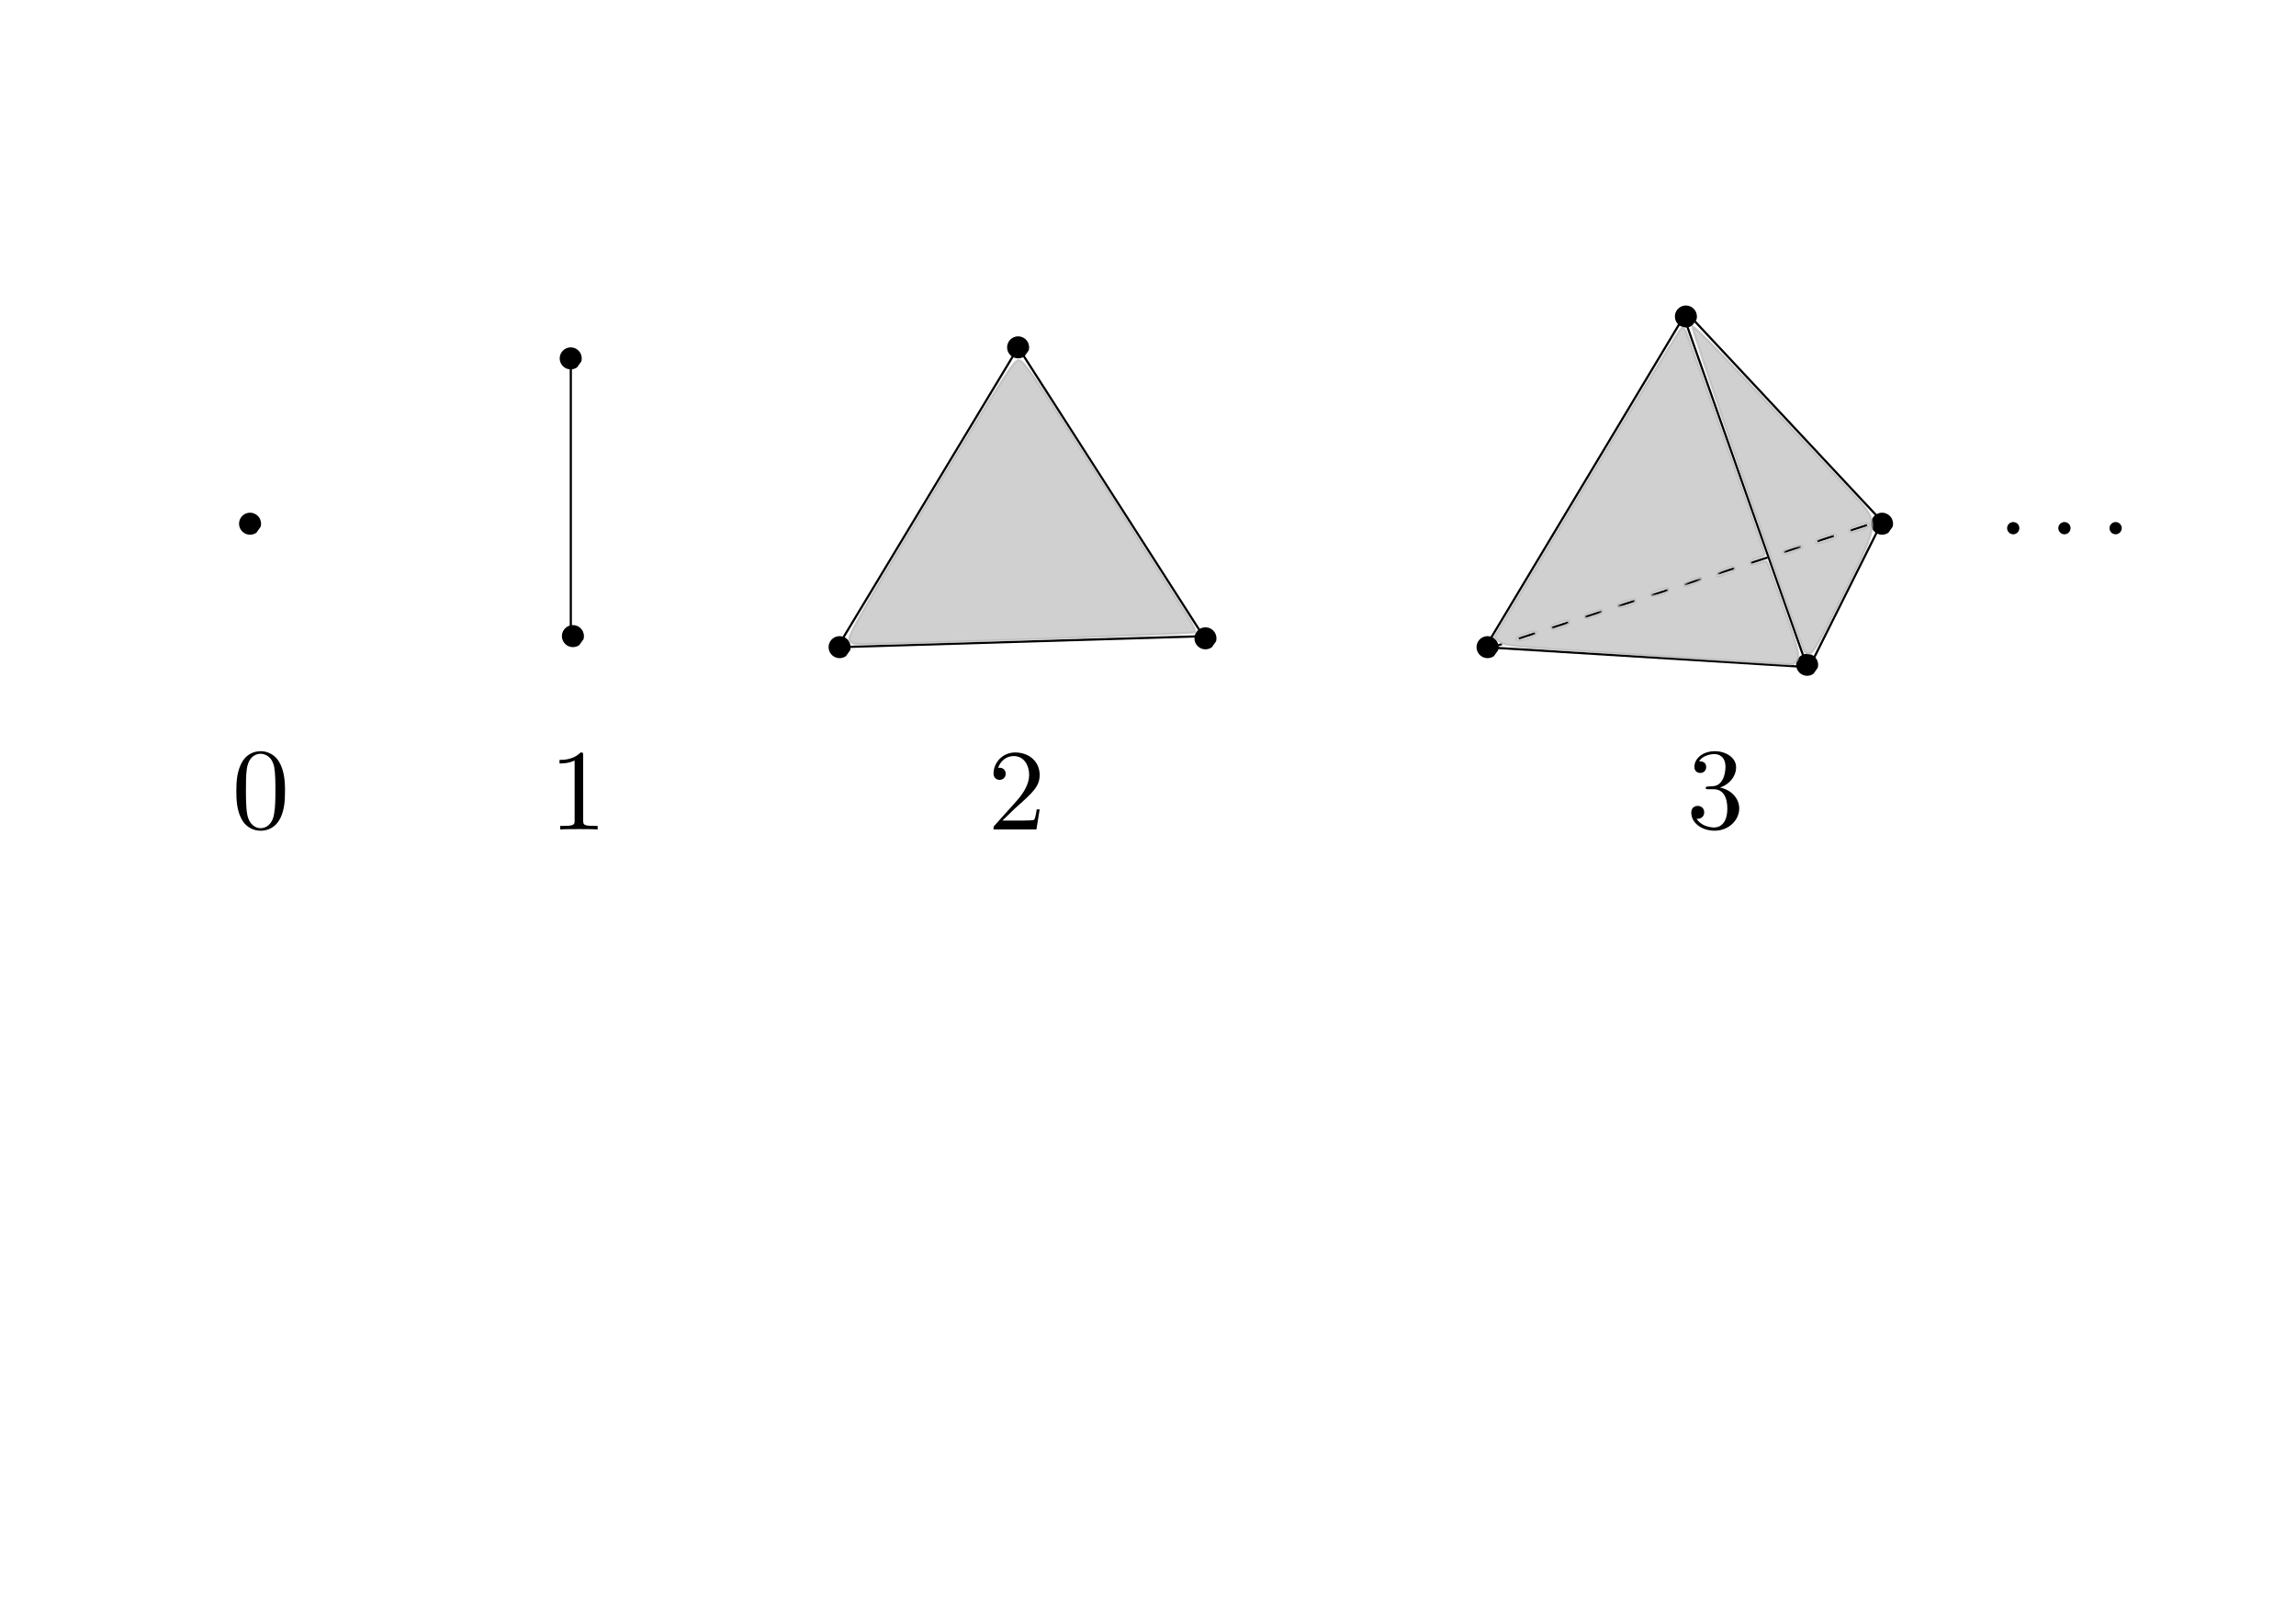 <?xml version="1.0" encoding="UTF-8" standalone="no"?>
<!-- Created with Inkscape (http://www.inkscape.org/) -->

<svg
   xmlns:dc="http://purl.org/dc/elements/1.1/"
   xmlns:cc="http://creativecommons.org/ns#"
   xmlns:rdf="http://www.w3.org/1999/02/22-rdf-syntax-ns#"
   xmlns:svg="http://www.w3.org/2000/svg"
   xmlns="http://www.w3.org/2000/svg"
   xmlns:sodipodi="http://sodipodi.sourceforge.net/DTD/sodipodi-0.dtd"
   xmlns:inkscape="http://www.inkscape.org/namespaces/inkscape"
   width="1052.362"
   height="744.094"
   id="svg2"
   version="1.1"
   inkscape:version="0.48.3.1 r9886"
   sodipodi:docname="triangulation4.svg"
   inkscape:export-filename="/home/nineties/projects/category-seminar/fig/triangulation4.png"
   inkscape:export-xdpi="90"
   inkscape:export-ydpi="90">
  <sodipodi:namedview
     id="base"
     pagecolor="#ffffff"
     bordercolor="#666666"
     borderopacity="1.0"
     inkscape:pageopacity="0.0"
     inkscape:pageshadow="2"
     inkscape:zoom="0.98994949"
     inkscape:cx="425.94678"
     inkscape:cy="416.01669"
     inkscape:document-units="px"
     inkscape:current-layer="layer1"
     showgrid="false"
     inkscape:window-width="1362"
     inkscape:window-height="742"
     inkscape:window-x="0"
     inkscape:window-y="22"
     inkscape:window-maximized="0" />
  <defs
     id="defs4">
    <marker
       inkscape:stockid="Arrow1Lend"
       orient="auto"
       refY="0.0"
       refX="0.0"
       id="Arrow1Lend"
       style="overflow:visible;">
      <path
         id="path5934"
         d="M 0.0,0.0 L 5.0,-5.0 L -12.5,0.0 L 5.0,5.0 L 0.0,0.0 z "
         style="fill-rule:evenodd;stroke:#000000;stroke-width:1.0pt;"
         transform="scale(0.8) rotate(180) translate(12.5,0)" />
    </marker>
    <marker
       style="overflow:visible"
       id="Arrow1Lstart"
       orient="auto"
       refY="0"
       refX="0">
      <path
         style="fill-rule:evenodd;stroke:#000000;stroke-width:1pt"
         id="path4208"
         transform="matrix(0.8,0,0,0.8,10,0)"
         d="M 0,0 5,-5 -12.5,0 5,5 0,0 z"
         inkscape:connector-curvature="0" />
    </marker>
    <marker
       style="overflow:visible"
       id="marker3140"
       orient="auto"
       refY="0"
       refX="0">
      <path
         style="fill-rule:evenodd;stroke:#000000;stroke-width:1pt"
         id="path3142"
         transform="matrix(0.8,0,0,0.8,10,0)"
         d="M 0,0 5,-5 -12.5,0 5,5 0,0 z"
         inkscape:connector-curvature="0" />
    </marker>
    <marker
       style="overflow:visible"
       id="marker3144"
       orient="auto"
       refY="0"
       refX="0">
      <path
         style="fill-rule:evenodd;stroke:#000000;stroke-width:1pt"
         id="path3146"
         transform="matrix(0.8,0,0,0.8,10,0)"
         d="M 0,0 5,-5 -12.5,0 5,5 0,0 z"
         inkscape:connector-curvature="0" />
    </marker>
    <marker
       style="overflow:visible"
       id="marker3148"
       orient="auto"
       refY="0"
       refX="0">
      <path
         style="fill-rule:evenodd;stroke:#000000;stroke-width:1pt"
         id="path3150"
         transform="matrix(0.8,0,0,0.8,10,0)"
         d="M 0,0 5,-5 -12.5,0 5,5 0,0 z"
         inkscape:connector-curvature="0" />
    </marker>
    <marker
       style="overflow:visible"
       id="marker3152"
       orient="auto"
       refY="0"
       refX="0">
      <path
         style="fill-rule:evenodd;stroke:#000000;stroke-width:1pt"
         id="path3154"
         transform="matrix(0.8,0,0,0.8,10,0)"
         d="M 0,0 5,-5 -12.5,0 5,5 0,0 z"
         inkscape:connector-curvature="0" />
    </marker>
    <marker
       style="overflow:visible"
       id="Arrow1Lstart9"
       orient="auto"
       refY="0"
       refX="0">
      <path
         style="fill:#4d4d4d;fill-rule:evenodd;stroke:#4d4d4d;stroke-width:1pt"
         id="path5111"
         transform="matrix(0.8,0,0,0.8,10,0)"
         d="M 0,0 5,-5 -12.5,0 5,5 0,0 z"
         inkscape:connector-curvature="0" />
    </marker>
    <marker
       style="overflow:visible"
       id="Arrow1Lstart9V"
       orient="auto"
       refY="0"
       refX="0">
      <path
         style="fill:#999999;fill-rule:evenodd;stroke:#999999;stroke-width:1pt"
         id="path5114"
         transform="matrix(0.8,0,0,0.8,10,0)"
         d="M 0,0 5,-5 -12.5,0 5,5 0,0 z"
         inkscape:connector-curvature="0" />
    </marker>
    <marker
       style="overflow:visible"
       id="Arrow1Lstart1"
       orient="auto"
       refY="0"
       refX="0">
      <path
         style="fill:#e6e6e6;fill-rule:evenodd;stroke:#e6e6e6;stroke-width:1pt"
         id="path5108"
         transform="matrix(0.8,0,0,0.8,10,0)"
         d="M 0,0 5,-5 -12.5,0 5,5 0,0 z"
         inkscape:connector-curvature="0" />
    </marker>
    <marker
       style="overflow:visible"
       id="Arrow1Lstart-9"
       orient="auto"
       refY="0"
       refX="0">
      <path
         style="fill-rule:evenodd;stroke:#000000;stroke-width:1pt"
         id="path4208-3"
         transform="matrix(0.8,0,0,0.8,10,0)"
         d="M 0,0 5,-5 -12.5,0 5,5 0,0 z"
         inkscape:connector-curvature="0" />
    </marker>
    <marker
       style="overflow:visible"
       id="Arrow1Lstart-5"
       orient="auto"
       refY="0"
       refX="0">
      <path
         style="fill-rule:evenodd;stroke:#000000;stroke-width:1pt"
         id="path4208-1"
         transform="matrix(0.8,0,0,0.8,10,0)"
         d="M 0,0 5,-5 -12.5,0 5,5 0,0 z"
         inkscape:connector-curvature="0" />
    </marker>
    <marker
       inkscape:stockid="Arrow1Lend"
       orient="auto"
       refY="0"
       refX="0"
       id="Arrow1Lend-1"
       style="overflow:visible">
      <path
         id="path5934-6"
         d="M 0,0 5,-5 -12.5,0 5,5 0,0 z"
         style="fill-rule:evenodd;stroke:#000000;stroke-width:1pt"
         transform="matrix(-0.8,0,0,-0.8,-10,0)"
         inkscape:connector-curvature="0" />
    </marker>
    <marker
       inkscape:stockid="Arrow1Lend-12"
       orient="auto"
       refY="0"
       refX="0"
       id="Arrow1Lend-12"
       style="overflow:visible">
      <path
         id="path7910"
         d="M 0,0 5,-5 -12.5,0 5,5 0,0 z"
         style="stroke:#00ff00;stroke-width:1pt;fill:#00ff00;fill-rule:evenodd"
         transform="matrix(-0.8,0,0,-0.8,-10,0)"
         inkscape:connector-curvature="0" />
    </marker>
    <marker
       inkscape:stockid="Arrow1Lend-15"
       orient="auto"
       refY="0"
       refX="0"
       id="Arrow1Lend-15"
       style="overflow:visible">
      <path
         id="path7913"
         d="M 0,0 5,-5 -12.5,0 5,5 0,0 z"
         style="stroke:#ff0000;stroke-width:1pt;fill:#ff0000;fill-rule:evenodd"
         transform="matrix(-0.8,0,0,-0.8,-10,0)"
         inkscape:connector-curvature="0" />
    </marker>
    <marker
       inkscape:stockid="Arrow1Lend-15R"
       orient="auto"
       refY="0"
       refX="0"
       id="Arrow1Lend-15R"
       style="overflow:visible">
      <path
         id="path7916"
         d="M 0,0 5,-5 -12.5,0 5,5 0,0 z"
         style="stroke:#0000ff;stroke-width:1pt;fill:#0000ff;fill-rule:evenodd"
         transform="matrix(-0.8,0,0,-0.8,-10,0)"
         inkscape:connector-curvature="0" />
    </marker>
    <marker
       inkscape:stockid="Arrow1LstartT"
       style="overflow:visible"
       id="Arrow1LstartT"
       orient="auto"
       refY="0"
       refX="0">
      <path
         style="stroke:#00ff00;stroke-width:1pt;fill:#00ff00;fill-rule:evenodd"
         id="path7919"
         transform="matrix(0.8,0,0,0.8,10,0)"
         d="M 0,0 5,-5 -12.5,0 5,5 0,0 z"
         inkscape:connector-curvature="0" />
    </marker>
    <marker
       inkscape:stockid="Arrow1Lend-1f"
       orient="auto"
       refY="0"
       refX="0"
       id="Arrow1Lend-1f"
       style="overflow:visible">
      <path
         id="path7922"
         d="M 0,0 5,-5 -12.5,0 5,5 0,0 z"
         style="stroke:#00ff00;stroke-width:1pt;fill:#00ff00;fill-rule:evenodd"
         transform="matrix(-0.8,0,0,-0.8,-10,0)"
         inkscape:connector-curvature="0" />
    </marker>
    <marker
       inkscape:stockid="Arrow1Lend-1u"
       orient="auto"
       refY="0"
       refX="0"
       id="Arrow1Lend-1u"
       style="overflow:visible">
      <path
         id="path7925"
         d="M 0,0 5,-5 -12.5,0 5,5 0,0 z"
         style="stroke:#ff0000;stroke-width:1pt;fill:#ff0000;fill-rule:evenodd"
         transform="matrix(-0.8,0,0,-0.8,-10,0)"
         inkscape:connector-curvature="0" />
    </marker>
    <marker
       inkscape:stockid="Arrow1Lend-17"
       orient="auto"
       refY="0"
       refX="0"
       id="Arrow1Lend-17"
       style="overflow:visible">
      <path
         id="path7928"
         d="M 0,0 5,-5 -12.5,0 5,5 0,0 z"
         style="stroke:#0000ff;stroke-width:1pt;fill:#0000ff;fill-rule:evenodd"
         transform="matrix(-0.8,0,0,-0.8,-10,0)"
         inkscape:connector-curvature="0" />
    </marker>
    <marker
       inkscape:stockid="Arrow1Lend-14"
       orient="auto"
       refY="0"
       refX="0"
       id="Arrow1Lend-14"
       style="overflow:visible">
      <path
         id="path8271"
         d="M 0,0 5,-5 -12.5,0 5,5 0,0 z"
         style="stroke:#ff00cc;stroke-width:1pt;fill:#ff00cc;fill-rule:evenodd"
         transform="matrix(-0.8,0,0,-0.8,-10,0)"
         inkscape:connector-curvature="0" />
    </marker>
    <marker
       inkscape:stockid="Arrow1Lend-1D"
       orient="auto"
       refY="0"
       refX="0"
       id="Arrow1Lend-1D"
       style="overflow:visible">
      <path
         id="path8274"
         d="M 0,0 5,-5 -12.5,0 5,5 0,0 z"
         style="stroke:#ff00cc;stroke-width:1pt;fill:#ff00cc;fill-rule:evenodd"
         transform="matrix(-0.8,0,0,-0.8,-10,0)"
         inkscape:connector-curvature="0" />
    </marker>
    <marker
       inkscape:stockid="Arrow1Lend-1t"
       orient="auto"
       refY="0"
       refX="0"
       id="Arrow1Lend-1t"
       style="overflow:visible">
      <path
         id="path8277"
         d="M 0,0 5,-5 -12.5,0 5,5 0,0 z"
         style="stroke:#ff00cc;stroke-width:1pt;fill:#ff00cc;fill-rule:evenodd"
         transform="matrix(-0.8,0,0,-0.8,-10,0)"
         inkscape:connector-curvature="0" />
    </marker>
    <marker
       inkscape:stockid="Arrow1Lend-1J"
       orient="auto"
       refY="0"
       refX="0"
       id="Arrow1Lend-1J"
       style="overflow:visible">
      <path
         id="path8280"
         d="M 0,0 5,-5 -12.5,0 5,5 0,0 z"
         style="stroke:#ff00cc;stroke-width:1pt;fill:#ff00cc;fill-rule:evenodd"
         transform="matrix(-0.8,0,0,-0.8,-10,0)"
         inkscape:connector-curvature="0" />
    </marker>
  </defs>
  <g
     transform="translate(0,-308.268)"
     id="layer1"
     inkscape:groupmode="layer"
     inkscape:label="レイヤー 1">
    <path
       sodipodi:open="true"
       sodipodi:end="6.5664338"
       sodipodi:start="0.95159756"
       transform="matrix(0.833,0,0,0.833,11.532,472.015)"
       d="m 127.261,96.472 c -2.726,1.943 -6.511,1.308 -8.453,-1.418 -1.943,-2.726 -1.308,-6.511 1.418,-8.453 2.726,-1.943 6.511,-1.308 8.453,1.418 1.076,1.51 1.402,3.431 0.884,5.212"
       sodipodi:ry="6.0609145"
       sodipodi:rx="6.0609145"
       sodipodi:cy="91.535934"
       sodipodi:cx="123.74369"
       id="path8927"
       style="fill:#000000;stroke:none"
       sodipodi:type="arc" />
    <path
       sodipodi:open="true"
       sodipodi:end="6.5664338"
       sodipodi:start="0.95159756"
       transform="matrix(0.833,0,0,0.833,158.509,396.254)"
       d="m 127.261,96.472 c -2.726,1.943 -6.511,1.308 -8.453,-1.418 -1.943,-2.726 -1.308,-6.511 1.418,-8.453 2.726,-1.943 6.511,-1.308 8.453,1.418 1.076,1.51 1.402,3.431 0.884,5.212"
       sodipodi:ry="6.0609145"
       sodipodi:rx="6.0609145"
       sodipodi:cy="91.535934"
       sodipodi:cx="123.74369"
       id="path8927-5"
       style="fill:#000000;stroke:none"
       sodipodi:type="arc" />
    <path
       sodipodi:open="true"
       sodipodi:end="6.5664338"
       sodipodi:start="0.95159756"
       transform="matrix(0.833,0,0,0.833,159.519,523.533)"
       d="m 127.261,96.472 c -2.726,1.943 -6.511,1.308 -8.453,-1.418 -1.943,-2.726 -1.308,-6.511 1.418,-8.453 2.726,-1.943 6.511,-1.308 8.453,1.418 1.076,1.51 1.402,3.431 0.884,5.212"
       sodipodi:ry="6.0609145"
       sodipodi:rx="6.0609145"
       sodipodi:cy="91.535934"
       sodipodi:cx="123.74369"
       id="path8927-3"
       style="fill:#000000;stroke:none"
       sodipodi:type="arc" />
    <path
       sodipodi:open="true"
       sodipodi:end="6.5664338"
       sodipodi:start="0.95159756"
       transform="matrix(0.833,0,0,0.833,281.748,528.584)"
       d="m 127.261,96.472 c -2.726,1.943 -6.511,1.308 -8.453,-1.418 -1.943,-2.726 -1.308,-6.511 1.418,-8.453 2.726,-1.943 6.511,-1.308 8.453,1.418 1.076,1.51 1.402,3.431 0.884,5.212"
       sodipodi:ry="6.0609145"
       sodipodi:rx="6.0609145"
       sodipodi:cy="91.535934"
       sodipodi:cx="123.74369"
       id="path8927-2"
       style="fill:#000000;stroke:none"
       sodipodi:type="arc" />
    <path
       sodipodi:open="true"
       sodipodi:end="6.5664338"
       sodipodi:start="0.95159756"
       transform="matrix(0.833,0,0,0.833,449.433,524.543)"
       d="m 127.261,96.472 c -2.726,1.943 -6.511,1.308 -8.453,-1.418 -1.943,-2.726 -1.308,-6.511 1.418,-8.453 2.726,-1.943 6.511,-1.308 8.453,1.418 1.076,1.51 1.402,3.431 0.884,5.212"
       sodipodi:ry="6.0609145"
       sodipodi:rx="6.0609145"
       sodipodi:cy="91.535934"
       sodipodi:cx="123.74369"
       id="path8927-33"
       style="fill:#000000;stroke:none"
       sodipodi:type="arc" />
    <path
       sodipodi:open="true"
       sodipodi:end="6.5664338"
       sodipodi:start="0.95159756"
       transform="matrix(0.833,0,0,0.833,363.57,391.203)"
       d="m 127.261,96.472 c -2.726,1.943 -6.511,1.308 -8.453,-1.418 -1.943,-2.726 -1.308,-6.511 1.418,-8.453 2.726,-1.943 6.511,-1.308 8.453,1.418 1.076,1.51 1.402,3.431 0.884,5.212"
       sodipodi:ry="6.0609145"
       sodipodi:rx="6.0609145"
       sodipodi:cy="91.535934"
       sodipodi:cx="123.74369"
       id="path8927-1"
       style="fill:#000000;stroke:none"
       sodipodi:type="arc" />
    <path
       sodipodi:open="true"
       sodipodi:end="6.5664338"
       sodipodi:start="0.95159756"
       transform="matrix(0.833,0,0,0.833,578.733,528.584)"
       d="m 127.261,96.472 c -2.726,1.943 -6.511,1.308 -8.453,-1.418 -1.943,-2.726 -1.308,-6.511 1.418,-8.453 2.726,-1.943 6.511,-1.308 8.453,1.418 1.076,1.51 1.402,3.431 0.884,5.212"
       sodipodi:ry="6.0609145"
       sodipodi:rx="6.0609145"
       sodipodi:cy="91.535934"
       sodipodi:cx="123.74369"
       id="path8927-13"
       style="fill:#000000;stroke:none"
       sodipodi:type="arc" />
    <path
       sodipodi:open="true"
       sodipodi:end="6.5664338"
       sodipodi:start="0.95159756"
       transform="matrix(0.833,0,0,0.833,669.646,377.061)"
       d="m 127.261,96.472 c -2.726,1.943 -6.511,1.308 -8.453,-1.418 -1.943,-2.726 -1.308,-6.511 1.418,-8.453 2.726,-1.943 6.511,-1.308 8.453,1.418 1.076,1.51 1.402,3.431 0.884,5.212"
       sodipodi:ry="6.0609145"
       sodipodi:rx="6.0609145"
       sodipodi:cy="91.535934"
       sodipodi:cx="123.74369"
       id="path8927-22"
       style="fill:#000000;stroke:none"
       sodipodi:type="arc" />
    <path
       sodipodi:open="true"
       sodipodi:end="6.5664338"
       sodipodi:start="0.95159756"
       transform="matrix(0.833,0,0,0.833,725.205,536.665)"
       d="m 127.261,96.472 c -2.726,1.943 -6.511,1.308 -8.453,-1.418 -1.943,-2.726 -1.308,-6.511 1.418,-8.453 2.726,-1.943 6.511,-1.308 8.453,1.418 1.076,1.51 1.402,3.431 0.884,5.212"
       sodipodi:ry="6.0609145"
       sodipodi:rx="6.0609145"
       sodipodi:cy="91.535934"
       sodipodi:cx="123.74369"
       id="path8927-22-1"
       style="fill:#000000;stroke:none"
       sodipodi:type="arc" />
    <path
       sodipodi:open="true"
       sodipodi:end="6.5664338"
       sodipodi:start="0.95159756"
       transform="matrix(0.833,0,0,0.833,759.55,472.015)"
       d="m 127.261,96.472 c -2.726,1.943 -6.511,1.308 -8.453,-1.418 -1.943,-2.726 -1.308,-6.511 1.418,-8.453 2.726,-1.943 6.511,-1.308 8.453,1.418 1.076,1.51 1.402,3.431 0.884,5.212"
       sodipodi:ry="6.0609145"
       sodipodi:rx="6.0609145"
       sodipodi:cy="91.535934"
       sodipodi:cx="123.74369"
       id="path8927-22-6"
       style="fill:#000000;stroke:none"
       sodipodi:type="arc" />
    <path
       transform="translate(0,308.268)"
       inkscape:connector-curvature="0"
       id="path9027"
       d="m 261.63,164.267 0,127.279"
       style="fill:none;stroke:#000000;stroke-width:1px;stroke-linecap:butt;stroke-linejoin:miter;stroke-opacity:1" />
    <path
       transform="translate(0,308.268)"
       inkscape:connector-curvature="0"
       id="path9029"
       d="m 383.858,296.597 82.833,-137.381 84.853,132.33 0,0 z"
       style="fill:none;stroke:#000000;stroke-width:1px;stroke-linecap:butt;stroke-linejoin:miter;stroke-opacity:1" />
    <path
       transform="translate(0,308.268)"
       inkscape:connector-curvature="0"
       id="path9031"
       d="m 680.843,296.597 90.914,-151.523 56.569,160.614 z"
       style="fill:none;stroke:#000000;stroke-width:1px;stroke-linecap:butt;stroke-linejoin:miter;stroke-opacity:1" />
    <path
       transform="translate(0,308.268)"
       inkscape:connector-curvature="0"
       id="path9033"
       d="m 774.787,145.074 87.883,93.944 -33.335,66.67"
       style="fill:none;stroke:#000000;stroke-width:1px;stroke-linecap:butt;stroke-linejoin:miter;stroke-opacity:1" />
    <path
       transform="translate(0,308.268)"
       inkscape:connector-curvature="0"
       id="path9035"
       d="M 680.843,297.607 860.65,239.018"
       style="fill:none;stroke:#000000;stroke-width:1;stroke-linecap:butt;stroke-linejoin:miter;stroke-opacity:1;marker-end:none;stroke-miterlimit:4;stroke-dasharray:8,8;stroke-dashoffset:0" />
    <g
       transform="translate(-191.929,330.32)"
       id="g9338">
      <g
         style="font-style:normal;font-variant:normal;font-weight:normal;font-stretch:normal;letter-spacing:normal;word-spacing:normal;text-anchor:start;fill:none;stroke:#000000;stroke-linecap:butt;stroke-linejoin:miter;stroke-miterlimit:10.433;stroke-opacity:1;stroke-dasharray:none;stroke-dashoffset:0"
         word-spacing="normal"
         letter-spacing="normal"
         font-size-adjust="none"
         font-stretch="normal"
         font-weight="normal"
         font-variant="normal"
         font-style="normal"
         stroke-miterlimit="10.433"
         xml:space="preserve"
         transform="matrix(1.063,0,0,-1.063,-186.024,789.272)"
         id="content"><path
           style="fill:#000000;stroke-width:0"
           inkscape:connector-curvature="0"
           id="path9341"
           d="m 478.44,422.14 0,0.74 -0.01,0.75 -0.02,0.75 -0.04,0.74 -0.04,0.75 -0.06,0.74 -0.08,0.74 -0.09,0.73 -0.12,0.73 -0.14,0.73 -0.16,0.72 -0.19,0.72 -0.21,0.72 -0.25,0.7 -0.28,0.7 -0.15,0.35 -0.16,0.34 c -2.28,4.8 -6.37,5.6 -8.47,5.6 -2.98,0 -6.62,-1.3 -8.67,-5.94 -1.59,-3.44 -1.84,-7.33 -1.84,-11.31 0,-3.74 0.2,-8.22 2.25,-12 2.14,-4.03 5.78,-5.03 8.22,-5.03 v 1.09 c -1.94,0 -4.89,1.25 -5.79,6.03 -0.54,2.98 -0.54,7.56 -0.54,10.52 0,3.18 0,6.46 0.4,9.15 0.94,5.94 4.68,6.38 5.93,6.38 1.64,0 4.93,-0.89 5.87,-5.83 0.5,-2.78 0.5,-6.58 0.5,-9.7 0,-3.75 0,-7.13 -0.55,-10.32 -0.75,-4.73 -3.59,-6.23 -5.82,-6.23 h 0 v -1.09 c 2.68,0 6.46,1.04 8.67,5.78 1.59,3.43 1.84,7.31 1.84,11.25 z" /></g>    </g>
    <g
       transform="translate(-46.467,330.899)"
       id="g9485">
      <g
         style="font-style:normal;font-variant:normal;font-weight:normal;font-stretch:normal;letter-spacing:normal;word-spacing:normal;text-anchor:start;fill:none;stroke:#000000;stroke-linecap:butt;stroke-linejoin:miter;stroke-miterlimit:10.433;stroke-opacity:1;stroke-dasharray:none;stroke-dashoffset:0"
         id="g9487"
         transform="matrix(1.063,0,0,-1.063,-186.024,789.272)"
         xml:space="preserve"
         stroke-miterlimit="10.433"
         font-style="normal"
         font-variant="normal"
         font-weight="normal"
         font-stretch="normal"
         font-size-adjust="none"
         letter-spacing="normal"
         word-spacing="normal"><path
           style="fill:#000000;stroke-width:0"
           inkscape:connector-curvature="0"
           d="m 470.16,438.09 0,0.05 0,0.06 0,0.05 0,0.05 0,0.05 0,0.05 0,0.04 0,0.05 0,0.04 0,0.04 -0.01,0.04 0,0.04 0,0.04 0,0.03 0,0.04 -0.01,0.03 -0.01,0.07 0,0.06 -0.02,0.05 -0.01,0.05 -0.02,0.05 -0.02,0.04 -0.02,0.04 -0.02,0.03 -0.03,0.03 -0.03,0.03 -0.04,0.03 -0.04,0.02 -0.04,0.02 -0.03,0.01 -0.02,0.01 -0.03,0 -0.02,0.01 -0.03,0.01 -0.03,0 -0.03,0.01 -0.03,0 -0.04,0.01 -0.03,0 -0.04,0 -0.03,0.01 -0.04,0 -0.04,0 -0.05,0 -0.04,0 -0.04,0 -0.05,0.01 -0.05,0 -0.05,0 -0.05,0 -0.05,0 c -3.09,-3.19 -7.47,-3.19 -9.06,-3.19 v -1.55 c 1,0 3.93,0 6.51,1.3 v -25.81 c 0,-1.8 -0.14,-2.39 -4.62,-2.39 h -1.6 v -1.55 c 1.75,0.16 6.08,0.16 8.07,0.16 2,0 6.32,0 8.07,-0.16 v 1.55 h -1.59 c -4.48,0 -4.64,0.54 -4.64,2.39 z"
           id="path9489" /></g>    </g>
    <g
       transform="translate(154.553,330.899)"
       id="g9639">
      <g
         style="font-style:normal;font-variant:normal;font-weight:normal;font-stretch:normal;letter-spacing:normal;word-spacing:normal;text-anchor:start;fill:none;stroke:#000000;stroke-linecap:butt;stroke-linejoin:miter;stroke-miterlimit:10.433;stroke-opacity:1;stroke-dasharray:none;stroke-dashoffset:0"
         word-spacing="normal"
         letter-spacing="normal"
         font-size-adjust="none"
         font-stretch="normal"
         font-weight="normal"
         font-variant="normal"
         font-style="normal"
         stroke-miterlimit="10.433"
         xml:space="preserve"
         transform="matrix(1.063,0,0,-1.063,-186.024,789.272)"
         id="g9641"><path
           style="fill:#000000;stroke-width:0"
           inkscape:connector-curvature="0"
           id="path9643"
           d="m 461.85,410.04 5.28,5.13 c 7.76,6.87 10.76,9.56 10.76,14.54 0,5.69 -4.48,9.68 -10.56,9.68 -5.64,0 -9.33,-4.6 -9.33,-9.03 0,-2.79 2.5,-2.79 2.64,-2.79 0.86,0 2.6,0.6 2.6,2.64 0,1.3 -0.89,2.6 -2.64,2.6 -0.39,0 -0.5,0 -0.64,-0.05 1.14,3.24 3.83,5.08 6.72,5.08 4.53,0 6.68,-4.05 6.68,-8.13 0,-3.98 -2.5,-7.92 -5.23,-11.01 l -9.56,-10.66 C 458,407.5 458,407.4 458,406.2 h 18.49 l 1.4,8.67 h -1.25 c -0.25,-1.5 -0.59,-3.69 -1.09,-4.44 -0.36,-0.39 -3.64,-0.39 -4.73,-0.39 z" /></g>    </g>
    <g
       transform="translate(474.772,330.32)"
       id="g9799">
      <g
         style="font-style:normal;font-variant:normal;font-weight:normal;font-stretch:normal;letter-spacing:normal;word-spacing:normal;text-anchor:start;fill:none;stroke:#000000;stroke-linecap:butt;stroke-linejoin:miter;stroke-miterlimit:10.433;stroke-opacity:1;stroke-dasharray:none;stroke-dashoffset:0"
         id="g9801"
         transform="matrix(1.063,0,0,-1.063,-186.024,789.272)"
         xml:space="preserve"
         stroke-miterlimit="10.433"
         font-style="normal"
         font-variant="normal"
         font-weight="normal"
         font-stretch="normal"
         font-size-adjust="none"
         letter-spacing="normal"
         word-spacing="normal"><path
           style="fill:#000000;stroke-width:0"
           inkscape:connector-curvature="0"
           d="m 469.97,423.73 0.38,0.13 0.37,0.15 0.37,0.15 0.35,0.17 0.35,0.18 0.34,0.19 0.33,0.2 0.32,0.22 0.31,0.22 0.31,0.23 0.29,0.24 0.28,0.25 0.27,0.26 0.26,0.27 0.25,0.27 0.24,0.29 0.22,0.29 0.21,0.3 0.2,0.3 0.19,0.32 0.18,0.32 0.16,0.32 0.14,0.33 0.14,0.34 0.11,0.34 0.11,0.34 0.09,0.35 0.07,0.36 0.06,0.36 0.04,0.36 0.02,0.36 0.01,0.37 c 0,4.08 -4.39,6.88 -9.17,6.88 -5.03,0 -8.81,-3 -8.81,-6.78 0,-1.65 1.09,-2.6 2.54,-2.6 1.54,0 2.54,1.1 2.54,2.55 0,2.48 -2.35,2.48 -3.08,2.48 1.53,2.44 4.83,3.1 6.62,3.1 2.03,0 4.78,-1.1 4.78,-5.58 0,-0.61 -0.11,-3.49 -1.4,-5.69 -1.49,-2.39 -3.19,-2.53 -4.42,-2.59 -0.41,-0.05 -1.6,-0.14 -1.96,-0.14 -0.39,-0.05 -0.75,-0.1 -0.75,-0.6 0,-0.54 0.36,-0.54 1.21,-0.54 h 2.18 c 4.1,0 5.94,-3.39 5.94,-8.29 0,-6.76 -3.44,-8.21 -5.64,-8.21 -2.14,0 -5.88,0.84 -7.61,3.78 1.73,-0.24 3.28,0.86 3.28,2.75 0,1.79 -1.34,2.78 -2.8,2.78 -1.18,0 -2.78,-0.69 -2.78,-2.89 0,-4.53 4.63,-7.81 10.07,-7.81 6.07,0 10.61,4.53 10.61,9.6 0,4.1 -3.15,7.97 -8.32,9.02 z"
           id="path9803" /></g>    </g>
    <rect
       transform="translate(0,308.268)"
       y="118.81"
       x="36.365"
       height="286.883"
       width="949.543"
       id="rect9884"
       style="fill:none;stroke:none;stroke-width:1;stroke-linecap:square;stroke-miterlimit:4;stroke-dasharray:8, 8;stroke-dashoffset:0" />
    <g
       id="g60240"
       transform="translate(617.203,206.071)">
      <g
         word-spacing="normal"
         letter-spacing="normal"
         font-size-adjust="none"
         font-stretch="normal"
         font-weight="normal"
         font-variant="normal"
         font-style="normal"
         stroke-miterlimit="10.433"
         xml:space="preserve"
         transform="matrix(1.063,0,0,-1.063,-186.024,789.272)"
         id="g60242"
         style="font-style:normal;font-variant:normal;font-weight:normal;font-stretch:normal;letter-spacing:normal;word-spacing:normal;text-anchor:start;fill:none;stroke:#000000;stroke-linecap:butt;stroke-linejoin:miter;stroke-miterlimit:10.433;stroke-opacity:1;stroke-dasharray:none;stroke-dashoffset:0"><path
           id="path60244"
           d="m 465.08,418.65 0,0.14 -0.01,0.13 -0.02,0.13 -0.02,0.13 -0.03,0.13 -0.04,0.13 -0.04,0.12 -0.05,0.12 -0.05,0.11 -0.06,0.12 -0.06,0.11 -0.07,0.11 -0.07,0.1 -0.08,0.1 -0.09,0.1 -0.08,0.09 -0.1,0.08 -0.09,0.09 -0.1,0.08 -0.1,0.07 -0.11,0.07 -0.11,0.06 -0.12,0.06 -0.11,0.05 -0.12,0.05 -0.13,0.04 -0.12,0.04 -0.13,0.03 -0.13,0.02 -0.13,0.02 -0.13,0.01 -0.14,0 c -1.44,0 -2.64,-1.18 -2.64,-2.64 0,-1.44 1.2,-2.64 2.64,-2.64 1.45,0 2.64,1.2 2.64,2.64 z"
           inkscape:connector-curvature="0"
           style="fill:#000000;stroke-width:0" /><path
           id="path60246"
           d="m 487.16,418.65 0,0.14 -0.01,0.13 -0.02,0.13 -0.02,0.13 -0.03,0.13 -0.04,0.13 -0.04,0.12 -0.05,0.12 -0.05,0.11 -0.06,0.12 -0.06,0.11 -0.07,0.11 -0.08,0.1 -0.07,0.1 -0.09,0.1 -0.09,0.09 -0.09,0.08 -0.09,0.09 -0.1,0.08 -0.11,0.07 -0.1,0.07 -0.11,0.06 -0.12,0.06 -0.11,0.05 -0.12,0.05 -0.13,0.04 -0.12,0.04 -0.13,0.03 -0.13,0.02 -0.13,0.02 -0.13,0.01 -0.14,0 c -1.44,0 -2.64,-1.18 -2.64,-2.64 0,-1.44 1.2,-2.64 2.64,-2.64 1.45,0 2.64,1.2 2.64,2.64 z"
           inkscape:connector-curvature="0"
           style="fill:#000000;stroke-width:0" /><path
           id="path60248"
           d="m 509.23,418.65 0,0.14 -0.01,0.13 -0.02,0.13 -0.02,0.13 -0.03,0.13 -0.04,0.13 -0.04,0.12 -0.04,0.12 -0.06,0.11 -0.06,0.12 -0.06,0.11 -0.07,0.11 -0.07,0.1 -0.08,0.1 -0.08,0.1 -0.09,0.09 -0.09,0.08 -0.1,0.09 -0.1,0.08 -0.1,0.07 -0.11,0.07 -0.11,0.06 -0.11,0.06 -0.12,0.05 -0.12,0.05 -0.12,0.04 -0.13,0.04 -0.13,0.03 -0.13,0.02 -0.13,0.02 -0.13,0.01 -0.14,0 c -1.43,0 -2.64,-1.18 -2.64,-2.64 0,-1.44 1.21,-2.64 2.64,-2.64 1.46,0 2.64,1.2 2.64,2.64 z"
           inkscape:connector-curvature="0"
           style="fill:#000000;stroke-width:0" /></g>    </g>
    <path
       style="opacity:0.619;fill:#b3b3b3;stroke:#b3b3b3;stroke-width:1.01;stroke-linecap:round;stroke-miterlimit:4;stroke-dasharray:none;stroke-dashoffset:0"
       d="m 389.33,293.319 c -0.969,-1.552 4.605,-11.356 36.897,-64.902 32.879,-54.519 38.379,-63.107 40.547,-63.313 2.278,-0.217 5.797,4.909 38.369,55.903 19.723,30.878 37.526,58.749 39.563,61.937 2.036,3.188 3.4,6.25 3.03,6.806 -0.509,0.765 -140.129,5.646 -155.235,5.427 -1.116,-0.016 -2.544,-0.852 -3.171,-1.857 l 0,0 z"
       id="path60335"
       inkscape:connector-curvature="0"
       transform="translate(0,308.268)" />
    <path
       style="opacity:0.619;fill:#b3b3b3;stroke:#b3b3b3;stroke-width:1.01;stroke-linecap:round;stroke-miterlimit:4;stroke-dasharray:none;stroke-dashoffset:0"
       d=""
       id="path60337"
       inkscape:connector-curvature="0"
       transform="translate(0,308.268)" />
    <path
       style="opacity:0.619;fill:#b3b3b3;stroke:#b3b3b3;stroke-width:1.01;stroke-linecap:round;stroke-miterlimit:4;stroke-dasharray:none;stroke-dashoffset:0"
       d="M 826.852,298.228 C 813.841,262.969 775.081,150.366 775.731,149.716 c 0.793,-0.793 16.086,15.127 70.276,73.163 16.245,17.397 16.318,14.319 -1.184,49.59 -10.948,22.063 -13.785,27.022 -15.457,27.022 -1.127,0 -2.258,-0.568 -2.514,-1.263 z m -2.501,-46.47 c 1.45,-0.572 1.992,-1.194 1.272,-1.462 -1.722,-0.64 -8.343,1.64 -8.343,2.873 0,0.989 1.99,0.591 7.071,-1.412 z m 13.267,-3.945 c 3.782,-1.133 5.32,-2.871 2.541,-2.871 -2.354,0 -7.727,2.176 -7.727,3.129 0,1.174 0.484,1.15 5.186,-0.259 z m 15.152,-5.051 c 3.782,-1.133 5.32,-2.871 2.541,-2.871 -2.354,0 -7.727,2.176 -7.727,3.129 0,1.174 0.484,1.15 5.186,-0.259 z"
       id="path60339"
       inkscape:connector-curvature="0"
       transform="translate(0,308.268)" />
    <path
       style="opacity:0.619;fill:#b3b3b3;stroke:#b3b3b3;stroke-width:1.01;stroke-linecap:round;stroke-miterlimit:4;stroke-dasharray:none;stroke-dashoffset:0"
       d="m 753.69,300.226 c -60.956,-3.862 -64.208,-4.166 -66.405,-6.203 l -2.31,-2.142 42.41,-70.693 c 23.326,-38.881 42.836,-70.835 43.356,-71.008 0.52,-0.173 1.377,0.508 1.905,1.514 0.528,1.006 8.803,24.103 18.389,51.327 9.586,27.224 17.626,50.023 17.868,50.664 0.245,0.651 -0.928,1.467 -2.651,1.845 -2.942,0.646 -4.836,2.168 -3.883,3.12 0.243,0.243 1.903,-0.067 3.688,-0.689 1.785,-0.622 3.465,-0.912 3.733,-0.644 0.268,0.268 3.814,9.918 7.881,21.444 6.267,17.766 7.223,21.323 6.279,23.36 -0.769,1.659 -1.896,2.366 -3.639,2.284 -1.389,-0.066 -31.368,-1.947 -66.621,-4.18 l 0,0 z m -52.728,-7.906 c 2.738,-0.955 4.452,-2.932 2.541,-2.932 -1.919,0 -8.451,2.466 -8.451,3.19 0,1.159 2.107,1.067 5.91,-0.259 l 0,0 z m 15.152,-5.051 c 2.738,-0.955 4.452,-2.932 2.541,-2.932 -2.196,0 -8.293,2.469 -7.853,3.18 0.694,1.123 1.484,1.086 5.312,-0.249 z m 15.152,-5.051 c 1.75,-0.61 3.181,-1.568 3.181,-2.128 0,-0.561 -0.724,-0.742 -1.609,-0.402 -0.885,0.34 -2.703,0.892 -4.041,1.228 -1.337,0.336 -2.432,1.016 -2.432,1.511 0,1.18 1.043,1.136 4.9,-0.208 l 0,0 z m 17.73,-5.964 c 0.536,-0.536 0.754,-1.194 0.485,-1.463 -0.787,-0.787 -7.963,1.71 -7.963,2.771 0,1.158 6.073,0.096 7.477,-1.308 l 0,0 z m 15.152,-5.051 c 0.536,-0.536 0.754,-1.194 0.485,-1.463 -0.787,-0.787 -7.963,1.71 -7.963,2.771 0,1.158 6.073,0.096 7.477,-1.308 l 0,0 z m 15.522,-5.861 c 0.274,-0.821 -0.712,-0.774 -3.422,0.164 -2.094,0.725 -3.98,1.837 -4.191,2.472 -0.274,0.821 0.712,0.774 3.422,-0.164 2.094,-0.725 3.98,-1.837 4.191,-2.472 z m 12.955,-2.837 c 1.337,-0.336 2.432,-1.219 2.432,-1.963 0,-1.119 -0.644,-1.13 -3.731,-0.061 -2.052,0.71 -3.932,1.896 -4.178,2.633 -0.306,0.918 0.105,1.13 1.3,0.671 0.961,-0.369 2.841,-0.945 4.178,-1.281 l 0,5e-5 z"
       id="path60341"
       inkscape:connector-curvature="0"
       transform="translate(0,308.268)" />
  </g>
</svg>
